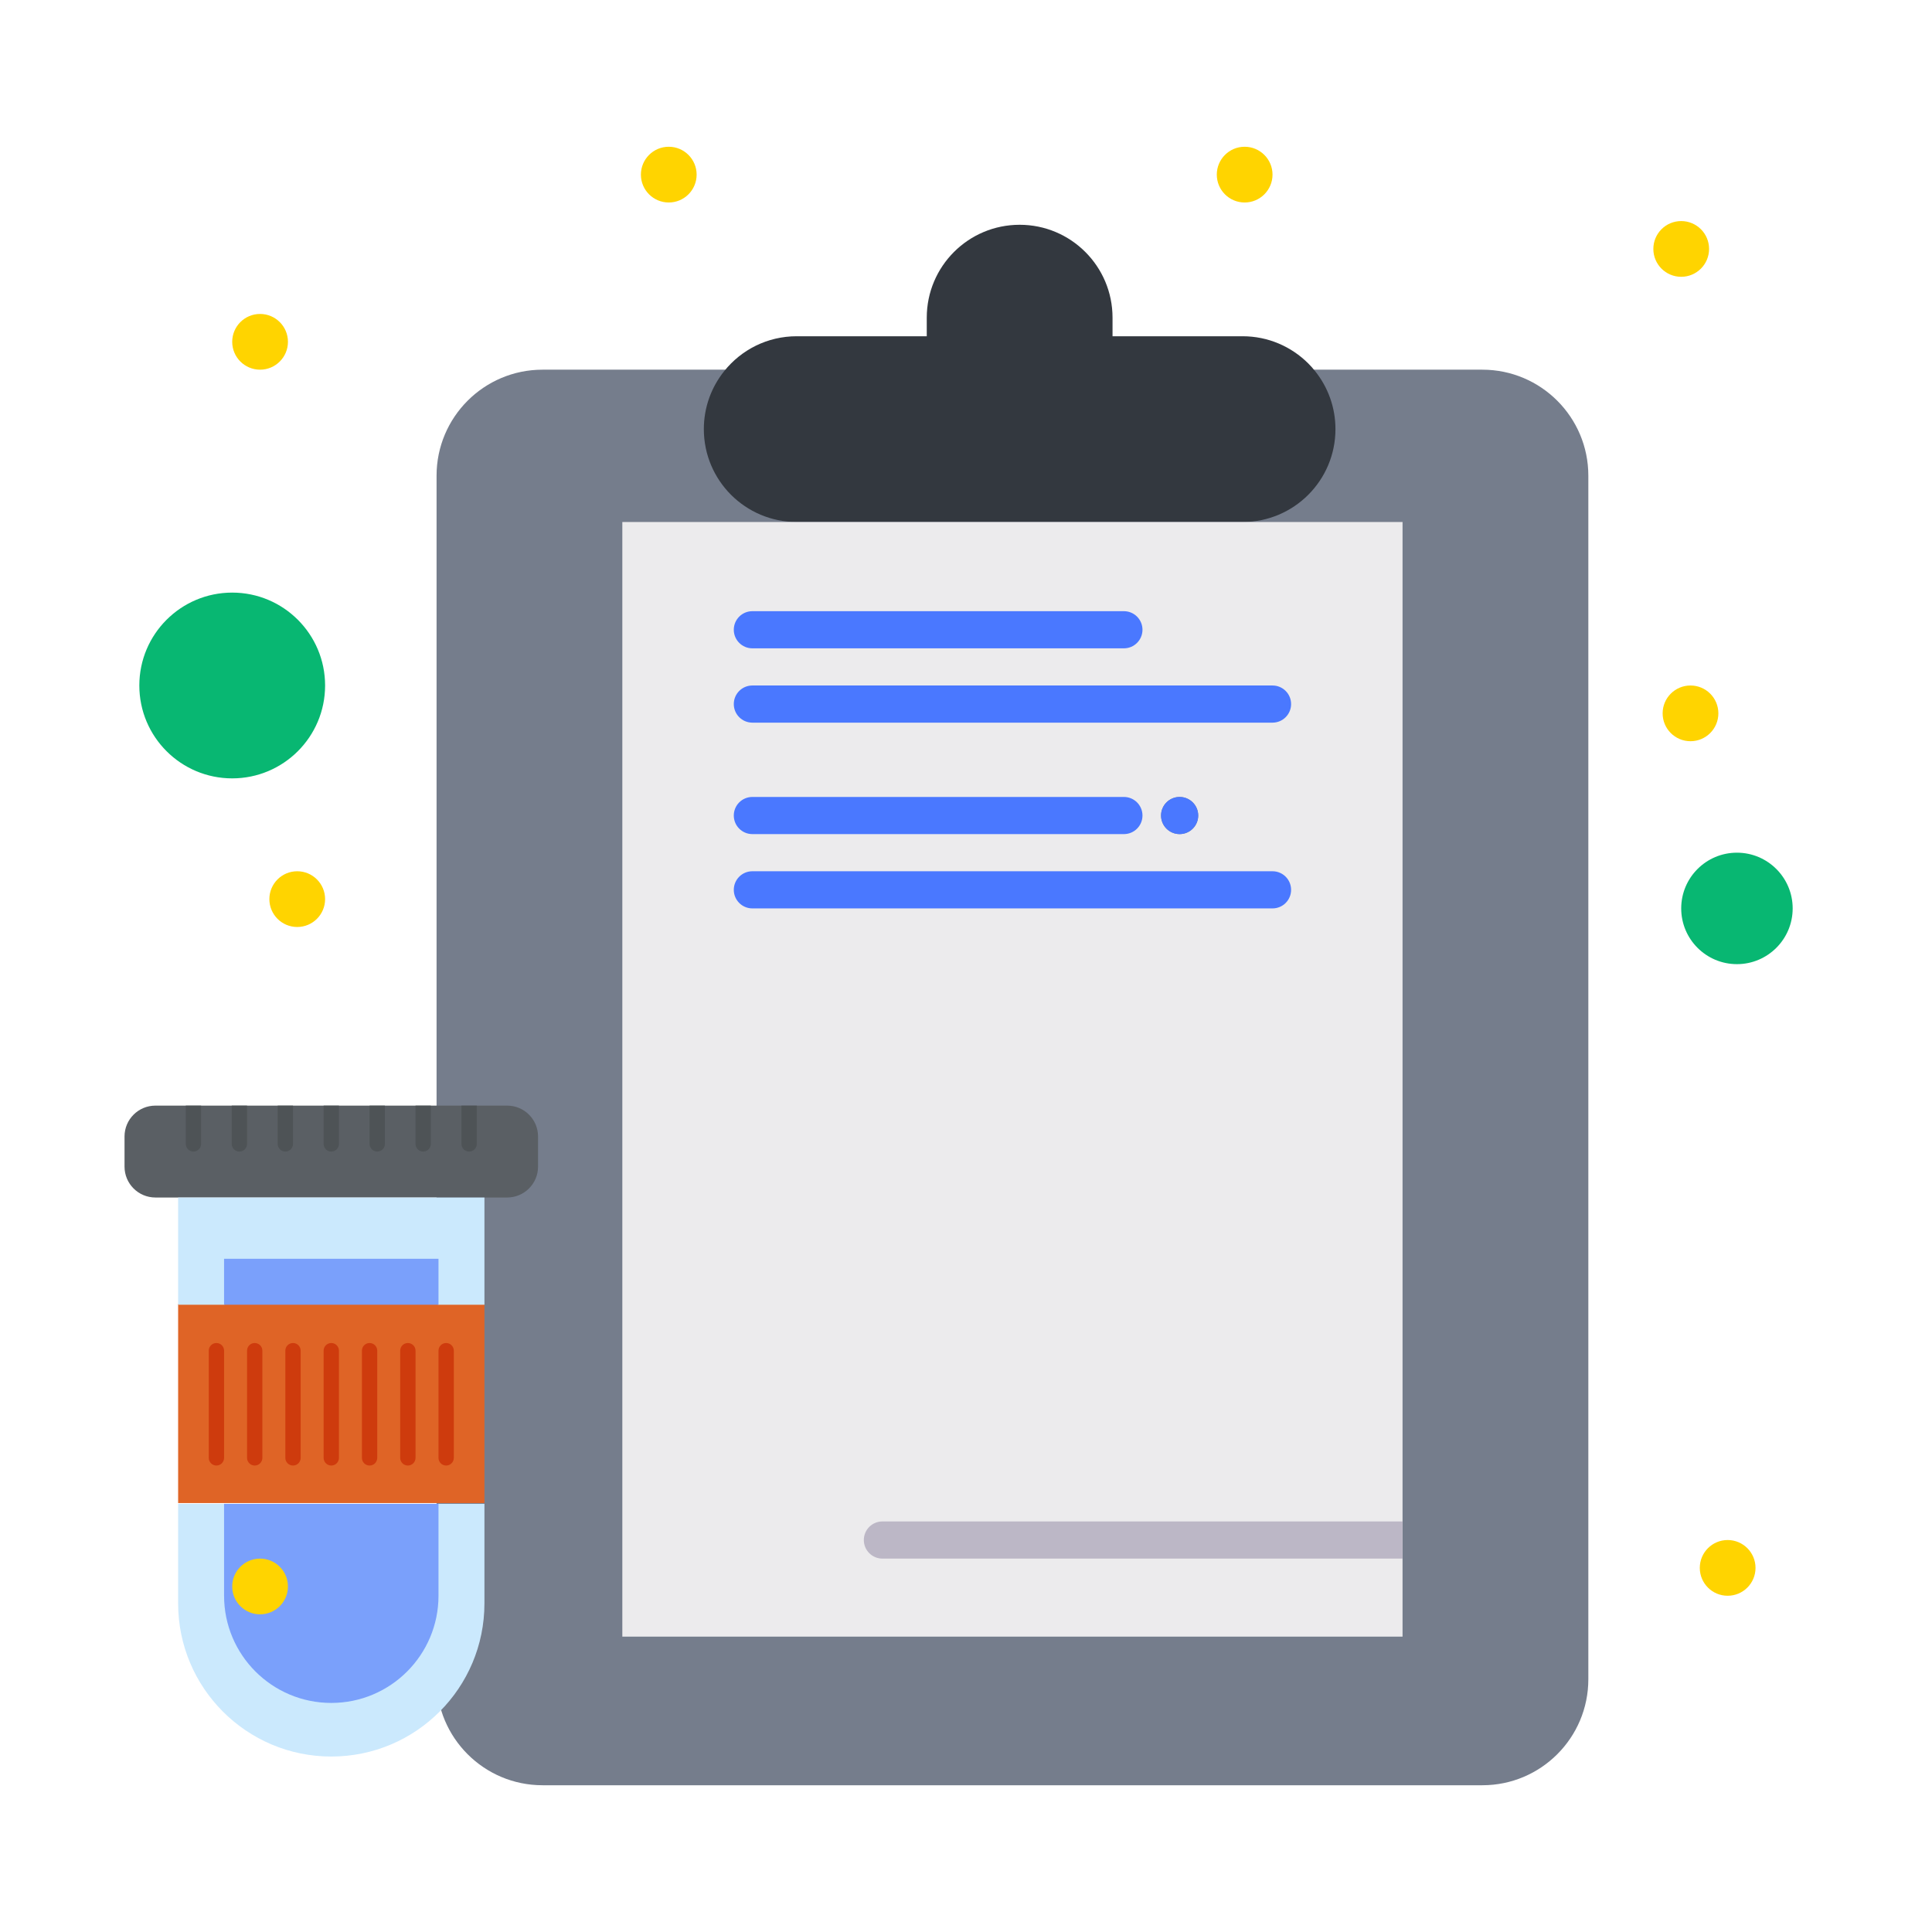 <svg width="200" height="200" viewBox="0 0 200 200" fill="none" xmlns="http://www.w3.org/2000/svg">
<path d="M153.45 38.269C148.888 38.269 60.802 38.269 56.165 38.269C50.108 38.269 45.193 43.181 45.193 49.242V173.835C45.193 179.897 50.104 184.808 56.162 184.808H56.166H153.454C159.512 184.808 164.424 179.896 164.424 173.835C164.424 165.127 164.424 55.194 164.424 49.242C164.423 43.181 159.508 38.269 153.45 38.269Z" fill="#757D8C"/>
<path d="M179.808 88.269C182.992 88.269 185.577 90.854 185.577 94.038C185.577 97.223 182.992 99.808 179.808 99.808C176.619 99.808 174.038 97.223 174.038 94.038C174.038 90.854 176.619 88.269 179.808 88.269Z" fill="#08B772"/>
<path d="M24.038 61.346C29.346 61.346 33.654 65.65 33.654 70.962C33.654 76.273 29.346 80.577 24.038 80.577C18.727 80.577 14.423 76.273 14.423 70.962C14.423 65.65 18.727 61.346 24.038 61.346Z" fill="#08B772"/>
<path d="M136.135 38.415C137.457 40.062 138.246 42.15 138.246 44.423C138.246 49.735 133.942 54.038 128.63 54.038H82.477C79.819 54.038 77.419 52.962 75.677 51.223C73.938 49.485 72.861 47.077 72.861 44.423C72.861 42.15 73.65 40.062 74.973 38.415C76.73 36.215 79.438 34.808 82.477 34.808H95.938V32.885C95.938 27.573 100.242 23.269 105.554 23.269C110.865 23.269 115.169 27.573 115.169 32.885V34.808H128.63C131.288 34.808 133.688 35.885 135.431 37.623C135.681 37.873 135.919 38.139 136.135 38.415Z" fill="#33383F"/>
<path d="M120.192 84.423C120.192 85.485 121.05 86.346 122.115 86.346C123.177 86.346 124.038 85.485 124.038 84.423C124.038 83.362 123.177 82.5 122.115 82.5C121.05 82.5 120.192 83.362 120.192 84.423ZM64.423 117.042V54.039H82.476H128.63H145.192V159.423V169.423H64.423V117.042Z" fill="#ECEBED"/>
<path d="M50.149 134.985V155.596H45.393H23.196H18.44V134.985H23.196H45.393H50.149Z" fill="#DF6426"/>
<path d="M55.699 117.649V120.768C55.699 122.534 54.267 123.966 52.501 123.966H16.088C14.322 123.966 12.891 122.534 12.891 120.768V117.649C12.891 115.885 14.322 114.453 16.088 114.453H52.501C54.267 114.453 55.699 115.885 55.699 117.649Z" fill="#5A5F64"/>
<path d="M18.44 155.676V165.981C18.44 174.738 25.538 181.836 34.295 181.836C43.051 181.836 50.149 174.738 50.149 165.981V155.676H18.44Z" fill="#CBE9FD"/>
<path d="M50.149 123.966V135.064H45.393L33.502 132.686L23.196 135.064H18.44V123.966H50.149Z" fill="#CBE9FD"/>
<path d="M45.393 155.676V165.188C45.393 171.318 40.424 176.287 34.295 176.287C31.23 176.287 28.455 175.044 26.447 173.037C24.439 171.028 23.196 168.253 23.196 165.188V155.676H45.393Z" fill="#7AA0FB"/>
<path d="M23.196 130.308H45.393V135.064H23.196V130.308Z" fill="#7AA0FB"/>
<path d="M20.818 114.453V118.417C20.818 118.854 20.463 119.21 20.025 119.21C19.588 119.21 19.233 118.854 19.233 118.417V114.453H20.818Z" fill="#4E5356"/>
<path d="M25.575 114.453V118.417C25.575 118.854 25.219 119.21 24.782 119.21C24.344 119.21 23.989 118.854 23.989 118.417V114.453H25.575Z" fill="#4E5356"/>
<path d="M30.331 114.453V118.417C30.331 118.854 29.976 119.21 29.538 119.21C29.101 119.21 28.745 118.854 28.745 118.417V114.453H30.331Z" fill="#4E5356"/>
<path d="M35.087 114.453V118.417C35.087 118.854 34.732 119.21 34.295 119.21C33.857 119.21 33.502 118.854 33.502 118.417V114.453H35.087Z" fill="#4E5356"/>
<path d="M39.844 114.453V118.417C39.844 118.854 39.489 119.21 39.051 119.21C38.613 119.21 38.258 118.854 38.258 118.417V114.453H39.844Z" fill="#4E5356"/>
<path d="M44.6 114.453V118.417C44.6 118.854 44.245 119.21 43.807 119.21C43.37 119.21 43.015 118.854 43.015 118.417V114.453H44.6Z" fill="#4E5356"/>
<path d="M49.357 114.453V118.417C49.357 118.854 49.001 119.21 48.564 119.21C48.126 119.21 47.771 118.854 47.771 118.417V114.453H49.357Z" fill="#4E5356"/>
<path d="M22.404 151.712C21.966 151.712 21.611 151.357 21.611 150.919V139.821C21.611 139.383 21.966 139.028 22.404 139.028C22.841 139.028 23.196 139.383 23.196 139.821V150.919C23.196 151.357 22.841 151.712 22.404 151.712Z" fill="#CE3B0D"/>
<path d="M26.367 151.712C25.93 151.712 25.575 151.357 25.575 150.919V139.821C25.575 139.383 25.93 139.028 26.367 139.028C26.805 139.028 27.16 139.383 27.16 139.821V150.919C27.16 151.357 26.805 151.712 26.367 151.712Z" fill="#CE3B0D"/>
<path d="M30.331 151.712C29.893 151.712 29.538 151.357 29.538 150.919V139.821C29.538 139.383 29.893 139.028 30.331 139.028C30.769 139.028 31.124 139.383 31.124 139.821V150.919C31.124 151.357 30.769 151.712 30.331 151.712Z" fill="#CE3B0D"/>
<path d="M34.295 151.712C33.857 151.712 33.502 151.357 33.502 150.919V139.821C33.502 139.383 33.857 139.028 34.295 139.028C34.733 139.028 35.087 139.383 35.087 139.821V150.919C35.087 151.357 34.733 151.712 34.295 151.712Z" fill="#CE3B0D"/>
<path d="M38.258 151.712C37.82 151.712 37.466 151.357 37.466 150.919V139.821C37.466 139.383 37.82 139.028 38.258 139.028C38.696 139.028 39.051 139.383 39.051 139.821V150.919C39.051 151.357 38.696 151.712 38.258 151.712Z" fill="#CE3B0D"/>
<path d="M42.222 151.712C41.784 151.712 41.429 151.357 41.429 150.919V139.821C41.429 139.383 41.784 139.028 42.222 139.028C42.66 139.028 43.015 139.383 43.015 139.821V150.919C43.015 151.357 42.66 151.712 42.222 151.712Z" fill="#CE3B0D"/>
<path d="M46.186 151.712C45.748 151.712 45.393 151.357 45.393 150.919V139.821C45.393 139.383 45.748 139.028 46.186 139.028C46.624 139.028 46.978 139.383 46.978 139.821V150.919C46.978 151.357 46.624 151.712 46.186 151.712Z" fill="#CE3B0D"/>
<path d="M178.846 159.423C180.439 159.423 181.731 160.715 181.731 162.308C181.731 163.9 180.439 165.192 178.846 165.192C177.25 165.192 175.962 163.9 175.962 162.308C175.962 160.715 177.25 159.423 178.846 159.423Z" fill="#FFD400"/>
<path d="M175 70.962C176.593 70.962 177.885 72.254 177.885 73.846C177.885 75.439 176.593 76.731 175 76.731C173.404 76.731 172.115 75.439 172.115 73.846C172.115 72.254 173.404 70.962 175 70.962Z" fill="#FFD400"/>
<path d="M174.038 22.885C175.631 22.885 176.923 24.177 176.923 25.769C176.923 27.362 175.631 28.654 174.038 28.654C172.442 28.654 171.154 27.362 171.154 25.769C171.154 24.177 172.442 22.885 174.038 22.885Z" fill="#FFD400"/>
<path d="M128.846 15.192C130.438 15.192 131.731 16.485 131.731 18.077C131.731 19.669 130.438 20.962 128.846 20.962C127.25 20.962 125.962 19.669 125.962 18.077C125.962 16.485 127.25 15.192 128.846 15.192Z" fill="#FFD400"/>
<path d="M122.115 82.5C123.177 82.5 124.039 83.362 124.039 84.423C124.039 85.485 123.177 86.346 122.115 86.346C121.05 86.346 120.192 85.485 120.192 84.423C120.192 83.362 121.05 82.5 122.115 82.5Z" fill="#4A78FF"/>
<path d="M69.231 15.192C70.823 15.192 72.115 16.485 72.115 18.077C72.115 19.669 70.823 20.962 69.231 20.962C67.635 20.962 66.346 19.669 66.346 18.077C66.346 16.485 67.635 15.192 69.231 15.192Z" fill="#FFD400"/>
<path d="M30.769 90.192C32.362 90.192 33.654 91.485 33.654 93.077C33.654 94.669 32.362 95.962 30.769 95.962C29.173 95.962 27.885 94.669 27.885 93.077C27.885 91.485 29.173 90.192 30.769 90.192Z" fill="#FFD400"/>
<path d="M26.923 32.5C28.515 32.5 29.808 33.792 29.808 35.385C29.808 36.977 28.515 38.269 26.923 38.269C25.327 38.269 24.038 36.977 24.038 35.385C24.038 33.792 25.327 32.5 26.923 32.5Z" fill="#FFD400"/>
<path d="M26.923 161.346C28.515 161.346 29.808 162.638 29.808 164.231C29.808 165.823 28.515 167.115 26.923 167.115C25.327 167.115 24.038 165.823 24.038 164.231C24.038 162.638 25.327 161.346 26.923 161.346Z" fill="#FFD400"/>
<path d="M116.346 67.115H77.885C76.822 67.115 75.962 66.254 75.962 65.192C75.962 64.13 76.822 63.269 77.885 63.269H116.346C117.408 63.269 118.269 64.13 118.269 65.192C118.269 66.254 117.408 67.115 116.346 67.115Z" fill="#4A78FF"/>
<path d="M131.731 74.808H77.885C76.822 74.808 75.962 73.947 75.962 72.885C75.962 71.823 76.822 70.962 77.885 70.962H131.731C132.793 70.962 133.654 71.823 133.654 72.885C133.654 73.947 132.793 74.808 131.731 74.808Z" fill="#4A78FF"/>
<path d="M116.346 86.346H77.885C76.822 86.346 75.962 85.485 75.962 84.423C75.962 83.361 76.822 82.5 77.885 82.5H116.346C117.408 82.5 118.269 83.361 118.269 84.423C118.269 85.485 117.408 86.346 116.346 86.346Z" fill="#4A78FF"/>
<path d="M131.731 94.038H77.885C76.822 94.038 75.962 93.177 75.962 92.115C75.962 91.053 76.822 90.192 77.885 90.192H131.731C132.793 90.192 133.654 91.053 133.654 92.115C133.654 93.177 132.793 94.038 131.731 94.038Z" fill="#4A78FF"/>
<path d="M145.192 157.5H91.346C90.284 157.5 89.423 158.361 89.423 159.423C89.423 160.485 90.284 161.346 91.346 161.346H145.192V157.5Z" fill="#BCB7C6"/>
</svg>

